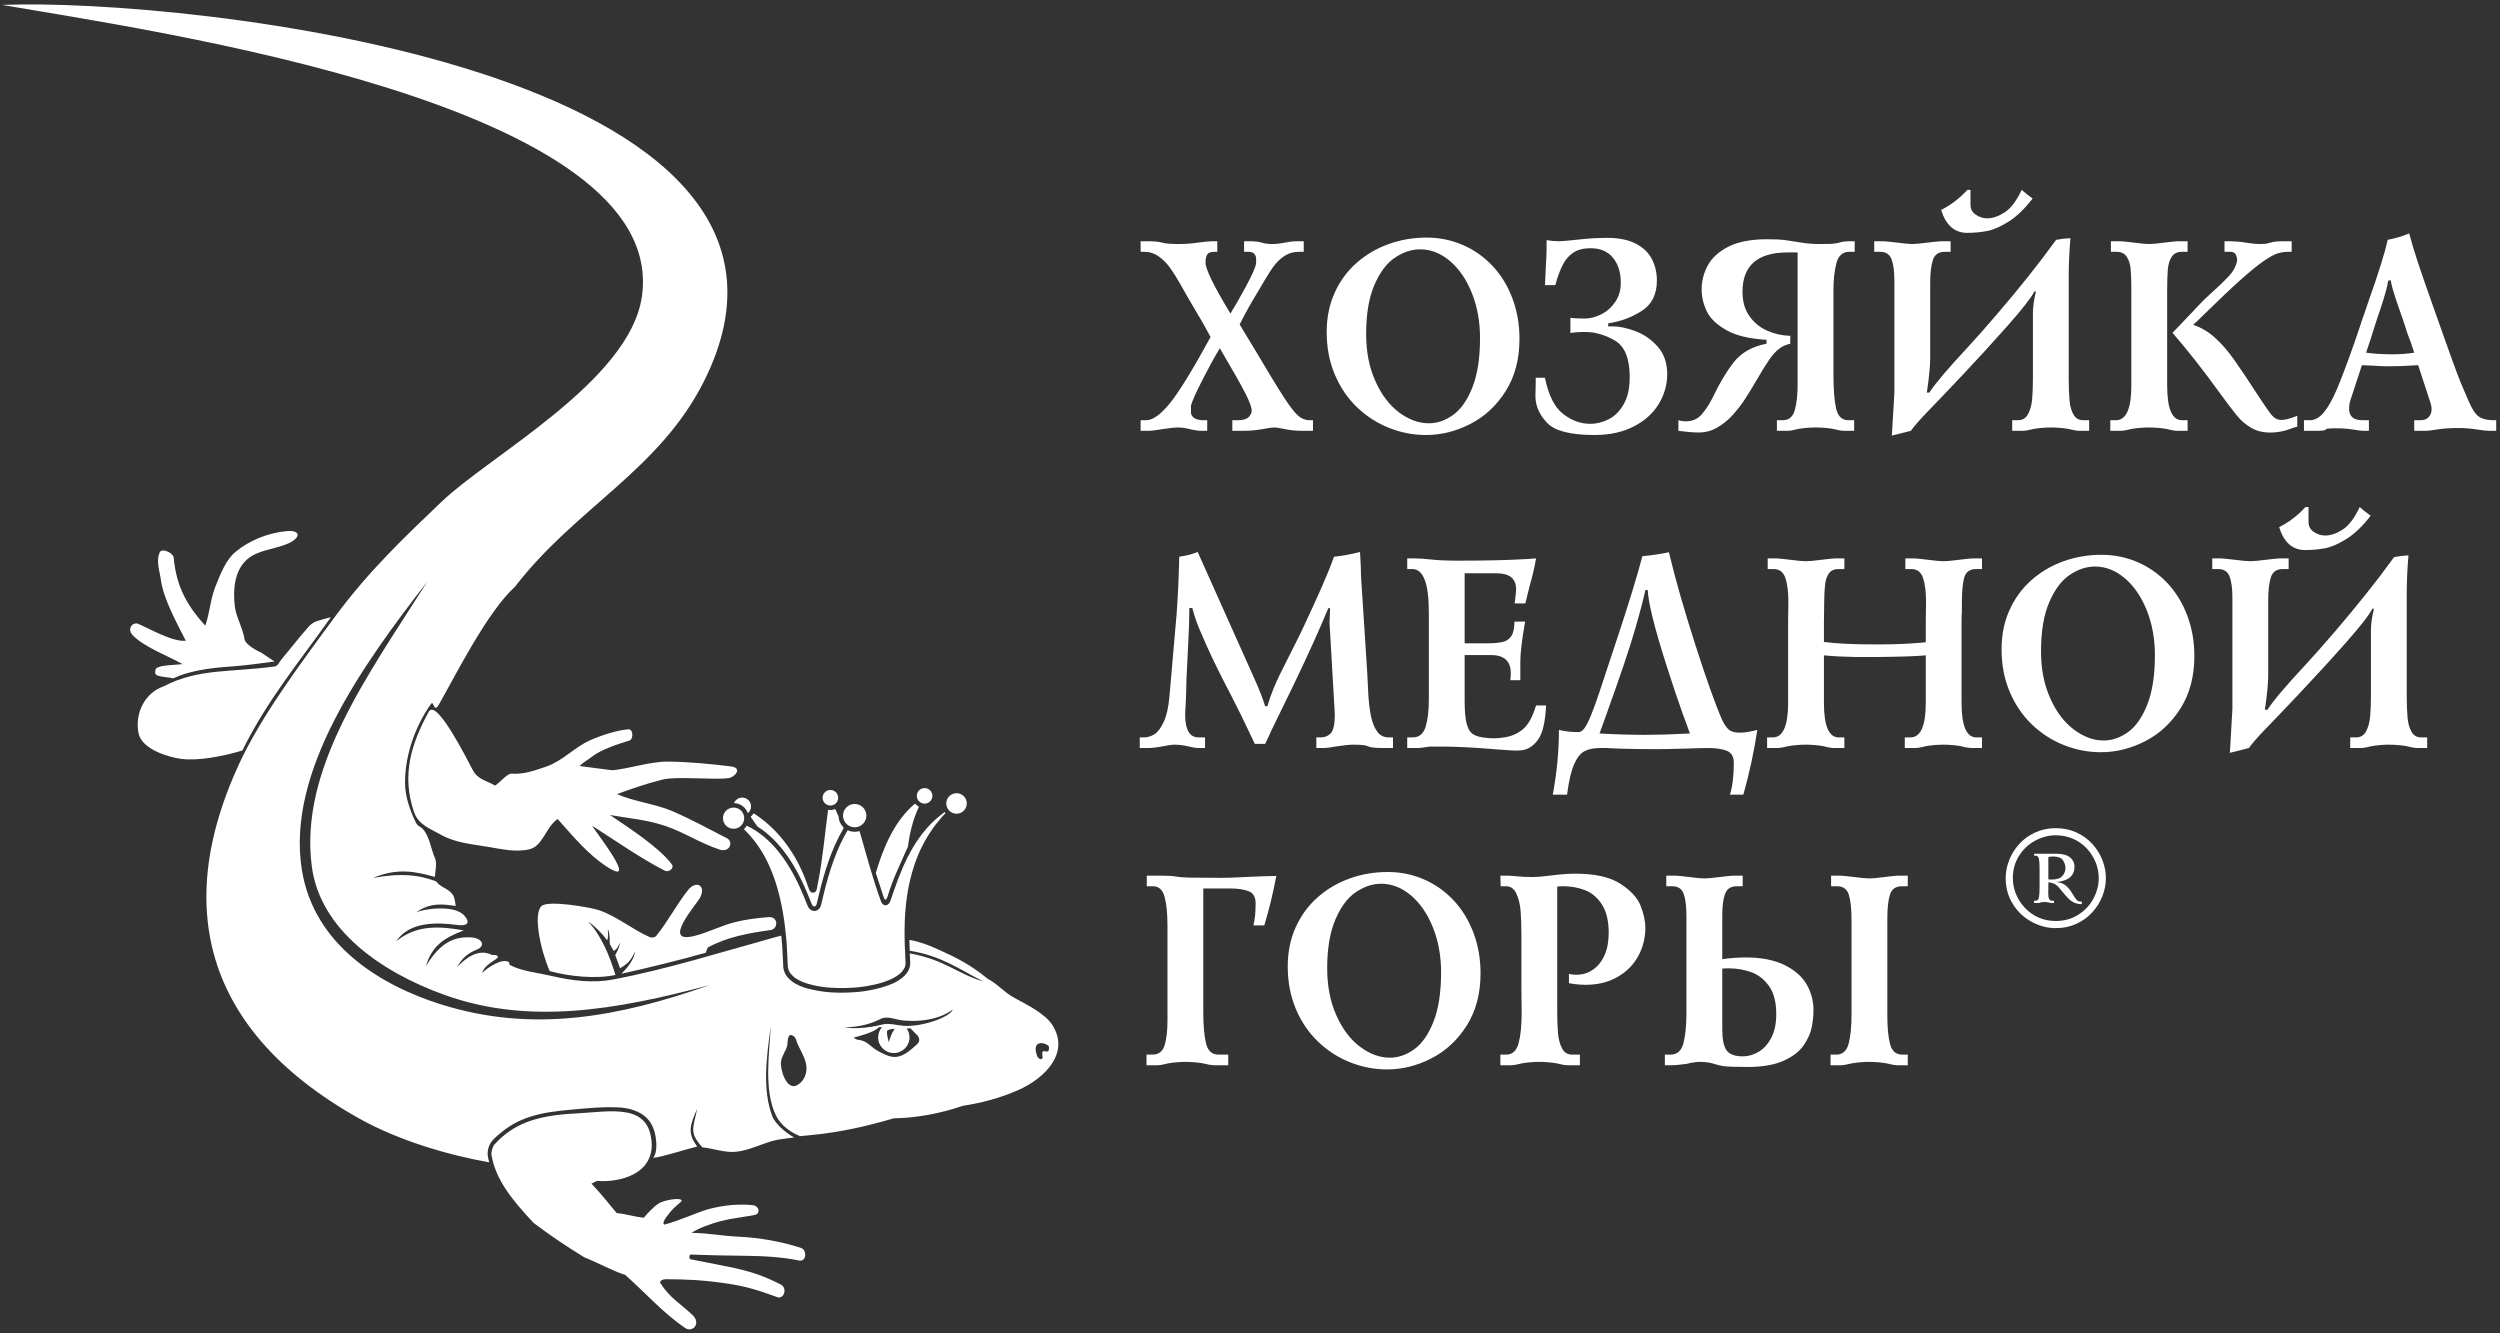 <svg width="105" height="56" viewBox="0 0 105 56" fill="none" xmlns="http://www.w3.org/2000/svg">
<rect x="0" y="0" width="105" height="56" fill="#333333" stroke="none"/>
<path fill-rule="evenodd" clip-rule="evenodd" d="M23.175 40.992C24.013 41.188 24.903 41.301 25.749 41.139C28.07 40.697 30.329 39.977 32.607 39.35C32.676 39.331 32.745 39.312 32.815 39.297C32.827 39.432 32.841 39.566 32.85 39.701C32.865 39.934 32.877 40.167 32.889 40.4C32.897 40.563 32.886 40.689 32.953 40.842C33.01 40.972 33.106 41.091 33.216 41.181C33.413 41.343 33.681 41.461 33.927 41.52C34.226 41.593 34.53 41.653 34.836 41.675C35.2 41.703 35.568 41.696 35.932 41.67C36.412 41.636 36.909 41.53 37.361 41.364C37.599 41.277 37.832 41.145 38.009 40.962C38.148 40.818 38.239 40.625 38.229 40.423L38.21 40.042C39.673 40.306 40.224 40.904 41.307 41.227C40.249 40.685 39.526 40.141 38.209 39.931C38.204 39.779 38.199 39.628 38.194 39.475C38.598 39.541 38.993 39.691 39.368 39.86C40.154 40.212 40.762 40.515 41.489 41.115C41.876 41.303 42.17 41.678 42.594 41.904C43.2 42.228 43.904 42.591 44.197 43.047C44.945 44.212 43.901 45.281 42.769 45.782C41.995 46.123 41.214 46.327 40.446 46.442C39.466 46.776 38.496 46.951 37.534 46.97C36.389 47.307 35.254 47.561 34.117 47.667C33.945 47.683 33.773 47.7 33.602 47.719C33.176 47.545 32.797 47.254 32.601 46.871C32.058 45.811 32.325 44.153 32.368 43.123C32.197 44.386 32.008 45.764 32.44 46.889C32.567 47.219 33.056 47.62 33.356 47.771C33.228 47.792 32.741 47.85 32.614 47.878C32.032 48.006 31.491 48.322 30.897 48.375C30.43 48.417 29.966 48.235 29.499 48.189C28.937 47.554 29.111 47.415 29.283 46.562C28.967 47.293 28.864 47.585 29.284 48.154C28.832 48.259 27.813 48.599 27.432 48.628C27.606 48.432 27.576 47.977 27.536 47.744C27.483 47.432 27.368 47.142 27.127 46.921C26.847 46.664 26.422 46.54 26.053 46.516C25.388 46.472 24.63 46.546 23.969 46.608C23.349 46.666 22.786 46.727 22.193 46.928C21.764 47.073 21.409 47.272 21.06 47.557C20.846 47.732 20.6 47.919 20.52 48.193C20.444 48.455 20.495 48.599 20.545 48.818C18.837 48.515 16.759 47.913 15.083 46.975C11.674 45.068 9.56 42.636 8.895 39.724C8.692 38.833 8.624 37.897 8.696 36.917C8.807 35.404 9.253 33.788 10.048 32.073C10.954 30.117 12.555 27.951 14.089 25.875C15.51 23.953 17.026 22.526 18.552 21.067C20.576 19.132 26.428 16.008 26.956 12.478C28.172 4.353 6.278 1.28 0.084 0.206C7.725 -0.101 36.118 2.868 29.582 15.983C27.702 19.755 24.205 21.301 21.63 24.642C20.454 25.706 19.102 28.424 18.434 29.589C18.209 29.982 18.224 29.397 18.104 29.563C17.41 30.525 16.962 31.862 17.017 33.033C17.035 33.416 17.183 33.985 17.476 34.563C17.558 34.724 17.657 34.698 17.774 34.835C18.049 35.153 18.102 35.675 18.275 36.057C18.359 36.242 18.28 36.608 18.264 36.83C17.459 36.608 16.713 36.435 15.665 36.873C16.855 36.661 17.557 36.735 18.319 37.017L18.324 37.026C18.49 37.264 18.865 37.331 19.024 37.588C19.102 37.713 19.112 37.89 19.143 38.049C18.65 37.986 18.084 37.877 17.467 38.328C17.729 38.181 19.074 37.975 19.498 38.451C19.796 38.785 19.58 38.897 19.237 38.852C18.367 38.737 17.2 38.688 16.637 39.54C17.511 38.811 18.504 38.91 19.478 39.075C18.618 39.411 18.151 39.724 17.885 40.578C18.432 39.699 18.955 39.316 19.807 39.372C20.226 39.399 20.438 39.718 20.014 39.889C19.617 40.05 19.403 40.256 19.19 40.626C19.522 40.269 20.087 39.822 20.628 40.095C20.692 40.127 20.775 40.094 20.841 40.12C21.153 40.243 20.375 40.4 20.249 40.87C20.484 40.62 21.112 40.224 21.374 40.412C21.407 40.436 21.375 40.509 21.411 40.528C21.893 40.788 22.585 40.855 23.175 40.992ZM10.976 27.413C10.634 27.264 10.301 27.016 10.276 26.868C10.188 26.34 9.913 25.919 9.86 25.456C9.785 24.787 9.833 23.984 10.37 23.502C10.813 23.105 11.506 23.073 12.057 22.846C12.65 22.6 12.651 22.247 12.028 22.308C11.263 22.383 10.485 22.689 9.892 23.177C9.48 23.517 9.257 24.123 9.055 24.617C8.833 25.158 8.818 25.727 8.621 26.278C7.903 25.486 7.411 24.695 7.295 23.425C7.276 23.218 6.801 23.005 6.712 23.194C6.541 23.557 6.709 23.989 6.763 24.387C6.867 25.146 7.423 26.164 7.804 26.913C7.238 26.964 6.295 26.412 5.801 26.2C5.59 26.11 5.304 26.405 5.582 26.688C6.078 27.194 7.124 27.578 7.669 27.894C7.159 27.945 6.539 27.936 6.527 28.147C6.523 28.219 6.479 28.32 6.619 28.372C6.799 28.439 7.182 28.452 7.267 28.494C7.74 28.287 7.816 28.281 8.317 28.162C8.835 28.057 9.28 28.024 9.806 27.985C10.355 27.944 10.985 27.855 11.53 27.783L10.976 27.413ZM10.178 31.522C9.371 31.763 8.331 31.968 7.605 31.872C7.109 31.806 5.95 31.483 5.817 30.788C5.662 29.98 6.056 29.11 6.88 28.823C8.327 28.068 9.707 28.241 11.531 27.993C11.679 27.973 11.742 27.782 11.839 27.67C12.221 27.224 12.573 26.752 12.967 26.318C13.049 26.228 13.149 26.151 13.261 26.104C13.335 26.073 13.782 25.946 13.896 25.926C12.497 27.898 11.251 29.369 10.178 31.522ZM23.088 40.786C22.708 39.925 22.379 38.398 22.742 38.057C23.026 37.789 24.848 38.119 25.161 38.228C25.916 38.492 26.548 39.028 27.277 39.355C27.365 39.395 27.5 39.38 27.561 39.306C28.055 38.703 28.411 37.997 28.894 37.386C29.239 36.95 29.671 37.195 29.405 37.696C29.238 38.01 27.768 39.65 29.147 39.314C29.729 39.172 30.268 38.882 30.849 38.735C31.317 38.617 31.801 38.556 32.282 38.52C32.71 38.488 32.695 39.038 32.334 39.067C31.439 39.19 30.533 39.355 29.731 39.793C29.712 39.803 29.653 40.004 29.64 40.016C28.568 40.317 27.196 40.659 26.109 40.894C26.056 40.905 26.585 40.51 26.678 39.952C26.494 40.339 26.393 40.454 26.044 40.667C25.977 40.49 25.906 40.288 25.839 40.11C25.933 39.95 26.005 39.787 26.048 39.584C25.956 39.727 25.938 39.867 25.769 39.938C25.727 39.826 25.624 39.719 25.607 39.598C25.609 39.408 25.608 39.2 25.53 39.019C25.536 39.166 25.558 39.376 25.499 39.492C25.301 39.219 25.002 38.909 24.694 38.697C25.26 39.291 25.617 40.179 25.847 40.95C25.018 41.123 23.923 41.014 23.088 40.786ZM17.945 24.431C15.206 27.957 12.021 32.411 12.677 36.525C13.178 39.671 15.948 41.374 18.528 42.186C22.359 43.391 25.971 42.725 29.809 41.372C25.855 42.429 22.194 43.059 18.651 41.779C15.974 40.812 13.449 39.031 13.098 36.404C12.551 32.3 15.451 28.369 17.945 24.431ZM44.026 44.144C43.979 44.206 43.844 44.109 43.795 44.169C43.73 44.248 43.84 44.412 43.758 44.473C43.694 44.52 43.579 44.422 43.555 44.346C43.506 44.195 43.451 43.982 43.563 43.869C43.666 43.764 43.876 43.819 44.002 43.894C44.074 43.937 44.077 44.077 44.026 44.144ZM31.495 35.088L31.5 35.093L31.505 35.099L31.518 35.114L31.52 35.116L31.524 35.121L31.529 35.127L31.534 35.133C31.588 35.194 31.641 35.257 31.691 35.322C31.795 35.458 31.892 35.599 31.983 35.744C32.068 35.882 32.146 36.025 32.218 36.171C32.276 36.288 32.329 36.408 32.379 36.529L32.38 36.532L32.382 36.536L32.414 36.614C32.466 36.742 32.514 36.873 32.558 37.005C32.584 37.081 32.607 37.159 32.63 37.236L32.631 37.242C32.827 37.897 32.953 38.625 33.021 39.41L33.022 39.417L33.022 39.424L33.023 39.431L33.024 39.442L33.024 39.445L33.025 39.452L33.032 39.531C33.035 39.58 33.039 39.63 33.042 39.679L33.042 39.682L33.043 39.689L33.043 39.696L33.044 39.71L33.044 39.718C33.051 39.817 33.057 39.917 33.061 40.018L33.062 40.022L33.062 40.027L33.064 40.069L33.084 40.527L33.084 40.532L33.085 40.536L33.087 40.582L33.087 40.585C33.095 40.69 33.13 40.785 33.191 40.872C33.256 40.946 33.324 41.021 33.404 41.078C33.501 41.146 33.609 41.199 33.719 41.244C33.843 41.295 33.973 41.332 34.104 41.365C34.235 41.399 34.369 41.423 34.503 41.443C34.632 41.462 34.762 41.475 34.892 41.483C35.064 41.493 35.237 41.498 35.41 41.498C35.557 41.497 35.705 41.491 35.853 41.481C35.987 41.472 36.121 41.458 36.254 41.439C36.389 41.42 36.523 41.395 36.656 41.367C36.765 41.345 36.873 41.32 36.98 41.289C37.083 41.259 37.183 41.222 37.283 41.184C37.357 41.156 37.431 41.126 37.5 41.089C37.574 41.051 37.646 41.008 37.713 40.959C37.767 40.921 37.819 40.879 37.864 40.83C37.909 40.781 37.947 40.725 37.98 40.667C37.984 40.66 37.988 40.652 37.992 40.644C37.997 40.63 38.003 40.616 38.008 40.602L38.011 40.592L38.012 40.59C38.028 40.537 38.036 40.481 38.033 40.423L38.032 40.405C38.031 40.39 38.03 40.376 38.029 40.361L38.024 40.228L38.024 40.225L38.024 40.221L38.024 40.218L38.024 40.216L38.008 39.859L38.007 39.846L38.007 39.838L38.006 39.83C38.003 39.763 38 39.696 37.998 39.628C37.994 39.508 37.992 39.388 37.992 39.268V39.261L37.991 39.254V39.247V39.24V39.233L37.991 39.225L37.991 39.218V39.211L37.992 39.104L37.992 39.096V39.088L37.992 39.08L37.992 39.072L37.992 39.064L37.992 39.056L37.992 39.054L37.992 39.048C37.993 38.92 37.995 38.791 38.001 38.663C38.009 38.472 38.022 38.281 38.04 38.09C38.053 37.941 38.074 37.792 38.095 37.645L38.096 37.64L38.1 37.614C38.121 37.471 38.143 37.328 38.173 37.186C38.193 37.089 38.216 36.993 38.24 36.897L38.242 36.889L38.242 36.888C38.266 36.792 38.291 36.697 38.319 36.603L38.319 36.601L38.322 36.593L38.322 36.59L38.323 36.587L38.324 36.585C38.349 36.5 38.375 36.415 38.403 36.332C38.451 36.192 38.502 36.052 38.558 35.915C38.613 35.782 38.675 35.652 38.739 35.524C38.796 35.41 38.857 35.299 38.922 35.19C38.959 35.128 38.998 35.067 39.037 35.007C39.068 34.959 39.1 34.911 39.132 34.864L39.138 34.856C39.193 34.775 39.248 34.694 39.308 34.618C39.395 34.507 39.486 34.399 39.578 34.292C39.618 34.247 39.662 34.205 39.704 34.161L39.706 34.16L39.706 34.159L39.707 34.158L39.711 34.155C39.697 34.14 39.684 34.124 39.673 34.108C38.533 34.938 37.99 36.122 37.549 37.396L37.392 37.848C37.316 38.067 37.087 38.089 37.004 37.863C36.642 36.873 36.388 35.896 36.1 34.904C36.047 34.921 35.99 34.931 35.931 34.934C35.814 34.94 35.702 34.916 35.603 34.868C35.148 35.623 34.828 36.573 34.581 37.608L34.487 38.001C34.409 38.325 34.046 38.352 33.92 38.044L33.749 37.625C33.175 36.216 32.396 35.167 31.361 34.679C31.329 34.734 31.29 34.783 31.244 34.826C31.291 34.87 31.337 34.914 31.38 34.961C31.419 35.003 31.457 35.045 31.495 35.088ZM31.525 34.305C31.622 34.439 31.718 34.574 31.81 34.711C32.816 35.345 33.479 36.462 33.924 37.554L34.095 37.973C34.151 38.112 34.269 38.103 34.303 37.957L34.397 37.565C34.617 36.645 34.927 35.628 35.432 34.787L35.407 34.726C35.297 34.612 35.227 34.46 35.219 34.291L35.218 34.284C35.173 34.181 35.127 34.08 35.08 33.979C35.025 34.002 34.965 34.017 34.903 34.02C34.861 34.022 34.82 34.019 34.78 34.011C34.641 35.031 34.561 36.026 34.361 37.047L34.301 37.357C34.268 37.525 34.051 37.547 33.987 37.372L33.877 37.066C33.366 35.648 32.513 34.703 31.652 34.16C31.618 34.215 31.575 34.264 31.525 34.305ZM38.136 35.552C38.202 35.005 38.339 34.427 38.596 33.883C38.533 33.85 38.477 33.805 38.433 33.75C37.59 34.454 37.111 35.551 36.783 36.666C36.885 36.983 36.998 37.308 37.097 37.631C37.154 37.816 37.214 37.869 37.291 37.611C37.508 36.884 37.847 36.219 38.136 35.552ZM30.788 33.919C31.034 33.906 31.244 34.095 31.256 34.341C31.268 34.587 31.079 34.796 30.833 34.808C30.587 34.821 30.377 34.631 30.365 34.386C30.353 34.14 30.542 33.931 30.788 33.919ZM35.873 33.768C36.143 33.754 36.374 33.962 36.387 34.232C36.401 34.502 36.193 34.732 35.922 34.746C35.651 34.76 35.421 34.551 35.407 34.281C35.394 34.011 35.602 33.781 35.873 33.768ZM40.153 33.315C40.391 33.303 40.593 33.486 40.605 33.723C40.617 33.961 40.434 34.163 40.196 34.175C39.958 34.187 39.756 34.004 39.744 33.767C39.732 33.529 39.915 33.327 40.153 33.315ZM38.817 33.1C38.997 33.091 39.151 33.229 39.16 33.41C39.169 33.59 39.03 33.743 38.85 33.752C38.669 33.761 38.516 33.622 38.507 33.442C38.498 33.262 38.636 33.109 38.817 33.1ZM31.154 33.499C31.359 33.489 31.534 33.646 31.544 33.851C31.55 33.972 31.497 34.083 31.41 34.155C31.325 33.911 31.096 33.737 30.828 33.73C30.881 33.601 31.005 33.507 31.154 33.499ZM34.86 33.179C35.041 33.17 35.194 33.309 35.203 33.489C35.213 33.669 35.074 33.823 34.893 33.832C34.713 33.841 34.559 33.702 34.55 33.522C34.541 33.342 34.68 33.188 34.86 33.179ZM35.487 43.141C35.844 43.147 36.431 43.082 36.976 42.8C37.277 42.644 37.604 42.832 37.941 42.861C39.325 42.98 39.969 42.434 40.019 42.401C39.879 42.745 38.682 43.132 37.981 43.087C37.678 43.067 37.324 42.95 37.032 43.036C36.513 43.168 35.827 43.232 35.487 43.141ZM37.579 43.208C37.443 43.398 37.4 43.544 37.331 43.777C37.279 43.55 37.232 43.44 37.264 43.279C37.357 43.231 37.465 43.213 37.579 43.208ZM38.508 43.465C38.436 43.4 38.304 43.249 38.235 43.187C38.184 43.193 38.132 43.198 38.08 43.196C38.154 43.303 38.198 43.432 38.198 43.572C38.198 43.934 37.903 44.228 37.54 44.228C37.177 44.228 36.882 43.934 36.882 43.572C36.882 43.406 36.944 43.255 37.044 43.14C36.995 43.144 36.953 43.138 36.903 43.147C36.745 43.361 35.967 43.545 35.849 43.581C35.873 43.601 35.986 43.668 36.025 43.671C36.473 43.71 36.537 43.99 36.979 44.198C37.199 44.301 37.459 44.462 37.785 44.36C38.081 44.268 38.315 44.041 38.532 43.843C38.666 43.72 38.602 43.549 38.508 43.465ZM33.497 43.845C33.451 43.743 33.442 43.611 33.356 43.539C33.044 43.281 33.095 43.813 33.059 43.932C32.994 44.152 32.844 44.345 32.804 44.57C32.749 44.882 33.023 45.817 33.472 45.581C33.612 45.507 33.733 45.378 33.796 45.232C34.021 44.714 33.703 44.302 33.497 43.845ZM25.899 50.949C26.36 50.997 26.582 51.095 27.043 51.144C27.187 50.953 27.492 50.659 27.636 50.562C27.86 50.414 28.4 50.324 28.564 50.372C28.768 50.433 28.46 50.538 28.177 50.874C27.919 51.179 27.797 51.382 27.901 51.434C28.53 51.271 29.303 50.914 29.691 50.803C30.441 50.587 31.127 50.568 31.604 50.616C31.892 50.645 31.933 50.943 31.744 51.012C31.549 51.084 30.941 51.12 30.242 51.294C29.944 51.367 29.298 51.593 29.048 51.78C29.889 51.798 30.232 51.903 31.031 51.941C31.9 51.983 32.862 52.151 33.646 52.415C33.898 52.5 33.881 53.01 33.554 52.941C32.863 52.795 32.049 52.747 31.162 52.741C30.302 52.735 29.748 52.717 29.01 52.691C28.941 52.689 28.932 52.875 28.999 52.888C29.694 53.03 29.746 53.031 30.608 53.206C31.468 53.38 32.069 53.576 32.796 53.952C33.08 54.098 32.931 54.581 32.645 54.479C31.818 54.183 31.349 54.023 30.439 53.894C29.477 53.758 28.843 53.733 27.972 53.726C27.848 53.725 27.679 53.797 27.738 53.893C28.12 54.507 28.596 54.761 29.122 55.266C29.435 55.616 29.075 55.98 28.773 55.774C27.834 55.131 27.1 54.291 26.264 53.55C25.657 53.346 25.125 53.04 24.538 52.806L24.537 52.805C23.805 52.359 23.099 51.88 22.418 51.368C21.411 50.299 20.819 49.503 20.644 48.517C20.617 48.392 20.702 48.137 20.758 48.079C21.533 47.225 22.467 46.851 24.155 46.767C25.649 46.694 27.351 46.273 27.374 48.131C27.325 49.505 25.67 49.66 25.082 49.596L24.842 49.711C25.316 50.228 25.45 50.401 25.899 50.949ZM19.859 32.347C20.066 32.738 20.408 32.773 20.793 32.994C21.034 32.842 21.296 32.479 21.497 32.494C21.994 32.53 22.449 32.367 22.953 32.193C23.628 31.96 24.104 31.405 24.754 31.106C25.201 30.901 25.904 30.668 26.394 30.631C26.6 30.615 26.614 31.05 26.426 31.107C25.968 31.246 25.235 31.482 24.863 31.781C24.698 31.914 24.486 32.017 24.345 32.174C24.805 32.233 25.265 32.292 25.725 32.352C26.425 32.282 27.319 31.985 28.029 31.988C28.912 31.993 29.91 32.09 30.699 32.19C31.209 32.254 30.854 32.643 30.613 32.678C29.982 32.771 28.411 32.59 27.814 32.744C27.056 32.94 26.442 33.157 25.916 33.353C26.595 33.657 27.526 33.765 28.209 34.056C29.045 34.414 29.719 34.791 30.529 35.205C30.821 35.354 30.648 35.821 30.229 35.684C29.419 35.42 28.714 34.945 27.927 34.684C27.138 34.421 26.437 34.376 25.617 34.23C26.378 34.746 27.666 35.57 28.214 36.297C28.341 36.466 28.085 36.652 27.918 36.567C26.916 36.055 25.829 35.294 24.873 34.683C24.888 34.773 26.924 37.333 25.493 36.404C24.673 35.872 24.064 35.112 23.422 34.401C22.941 34.705 22.804 35.527 22.252 35.665C21.675 35.81 21.057 35.659 20.47 35.563C19.805 35.455 19.097 35.39 18.512 35.055C18.044 34.786 17.573 34.649 17.382 34.085C16.869 32.567 17.256 31.252 18.019 29.873C18.356 29.383 19.582 31.824 19.859 32.347Z" fill="white"/>
<path fill-rule="evenodd" clip-rule="evenodd" d="M47.906 10.132H48.153C48.462 10.132 48.681 10.151 48.809 10.19C48.936 10.229 49.163 10.249 49.492 10.249C49.78 10.249 50.054 10.229 50.317 10.19C50.581 10.151 50.787 10.132 50.936 10.132H51.126V10.577H50.985C50.838 10.577 50.742 10.618 50.697 10.698C50.654 10.78 50.632 10.892 50.632 11.035C50.632 11.302 50.981 12.014 51.678 13.171C51.858 12.882 52.076 12.5 52.332 12.027C52.587 11.554 52.73 11.232 52.757 11.058V10.837C52.73 10.663 52.624 10.577 52.442 10.577H52.252V10.132H52.43C52.685 10.132 52.873 10.151 52.995 10.19C53.116 10.229 53.257 10.249 53.417 10.249C53.592 10.249 53.774 10.229 53.968 10.19C54.16 10.151 54.328 10.132 54.473 10.132H54.757V10.577H54.546C54.338 10.577 54.154 10.626 53.991 10.724C53.829 10.822 53.684 10.948 53.555 11.107C53.427 11.265 53.281 11.488 53.112 11.775C52.945 12.063 52.852 12.223 52.83 12.254C52.544 12.723 52.289 13.179 52.066 13.626C52.215 13.875 52.336 14.076 52.428 14.229C52.523 14.383 52.62 14.545 52.724 14.717C53.278 15.653 53.678 16.31 53.925 16.689C54.17 17.067 54.367 17.322 54.514 17.453C54.663 17.584 54.822 17.649 54.992 17.649H55.145V18.095H54.757C54.446 18.095 54.183 18.071 53.968 18.024C53.754 17.977 53.613 17.954 53.547 17.954C53.433 17.954 53.229 17.981 52.936 18.038C52.722 18.075 52.462 18.095 52.158 18.095H51.758V17.649H51.972C52.194 17.649 52.348 17.608 52.438 17.524C52.526 17.44 52.571 17.344 52.571 17.24C52.571 17.109 52.481 16.865 52.299 16.507C52.117 16.15 51.761 15.522 51.232 14.625C50.979 15.049 50.744 15.479 50.525 15.913C50.217 16.509 50.049 16.889 50.021 17.051V17.358C50.064 17.551 50.24 17.649 50.548 17.649H50.703V18.095H50.397C50.35 18.095 50.229 18.075 50.033 18.038C49.819 17.981 49.635 17.954 49.481 17.954C49.332 17.954 49.116 17.977 48.832 18.022C48.564 18.071 48.35 18.095 48.188 18.095H47.906V17.649H48.141C48.413 17.649 48.738 17.42 49.116 16.961C49.496 16.503 50.072 15.569 50.844 14.156C50.644 13.773 50.34 13.245 49.937 12.573C49.792 12.317 49.653 12.072 49.52 11.84C49.386 11.607 49.253 11.4 49.12 11.218C48.985 11.037 48.83 10.884 48.654 10.761C48.476 10.638 48.286 10.577 48.08 10.577H47.906V10.132ZM55.721 13.943C55.721 13.337 55.833 12.79 56.056 12.297C56.277 11.806 56.585 11.386 56.976 11.042C57.368 10.696 57.817 10.432 58.322 10.251C58.827 10.069 59.36 9.979 59.916 9.979C60.451 9.979 60.957 10.081 61.432 10.286C61.908 10.491 62.324 10.784 62.68 11.162C63.037 11.541 63.317 11.992 63.517 12.52C63.718 13.05 63.818 13.62 63.818 14.234C63.818 15.081 63.626 15.81 63.242 16.421C62.857 17.033 62.363 17.494 61.756 17.805C61.151 18.116 60.53 18.27 59.893 18.27C59.36 18.27 58.843 18.171 58.346 17.973C57.846 17.776 57.398 17.488 57 17.109C56.602 16.73 56.291 16.271 56.062 15.731C55.834 15.192 55.721 14.596 55.721 13.943V13.943ZM57.378 14.025C57.378 14.77 57.505 15.428 57.762 15.999C58.017 16.57 58.347 17.01 58.755 17.317C59.163 17.623 59.581 17.778 60.013 17.778C60.367 17.778 60.71 17.659 61.037 17.422C61.366 17.184 61.634 16.795 61.846 16.257C62.056 15.718 62.161 15.034 62.161 14.201C62.161 13.509 62.048 12.878 61.818 12.307C61.589 11.736 61.282 11.289 60.896 10.962C60.51 10.636 60.093 10.472 59.648 10.472C59.286 10.472 58.933 10.589 58.587 10.822C58.24 11.054 57.952 11.437 57.723 11.973C57.493 12.506 57.378 13.193 57.378 14.025V14.025ZM64.5 15.866H64.888C65.037 16.601 65.291 17.108 65.65 17.385C66.01 17.663 66.39 17.801 66.793 17.801C67.058 17.801 67.318 17.735 67.573 17.604C67.828 17.473 68.037 17.26 68.202 16.965C68.367 16.672 68.448 16.298 68.448 15.843C68.448 15.059 68.241 14.547 67.828 14.304C67.414 14.064 66.999 13.943 66.58 13.943C66.323 13.943 66.116 13.959 65.957 13.988V13.345C66.079 13.368 66.278 13.38 66.556 13.38C66.784 13.38 67.013 13.321 67.25 13.202C67.487 13.085 67.683 12.911 67.839 12.682C67.994 12.455 68.073 12.188 68.073 11.879C68.073 11.443 67.963 11.091 67.742 10.823C67.522 10.557 67.209 10.425 66.803 10.425C66.516 10.425 66.278 10.483 66.092 10.602C65.906 10.72 65.755 10.892 65.64 11.115C65.524 11.337 65.418 11.625 65.323 11.975H64.888C64.89 11.877 64.903 11.625 64.925 11.22C64.948 10.816 64.958 10.544 64.958 10.403V10.085C65.121 10.116 65.293 10.132 65.475 10.132C65.611 10.132 65.885 10.108 66.298 10.061C66.711 10.014 67.115 9.991 67.509 9.991C67.996 9.991 68.396 10.073 68.707 10.235C69.017 10.397 69.242 10.614 69.381 10.884C69.52 11.156 69.589 11.455 69.589 11.783C69.589 12.364 69.375 12.792 68.946 13.063C68.519 13.335 68.051 13.507 67.544 13.579V13.708H67.746C68.018 13.708 68.333 13.777 68.692 13.91C69.05 14.045 69.361 14.264 69.626 14.562C69.89 14.864 70.023 15.249 70.023 15.716C70.023 16.154 69.906 16.568 69.673 16.957C69.44 17.348 69.091 17.665 68.627 17.907C68.163 18.149 67.61 18.27 66.968 18.27C65.959 18.27 65.293 18.099 64.972 17.754C64.649 17.41 64.488 17.039 64.488 16.64C64.488 16.556 64.49 16.462 64.494 16.363C64.498 16.261 64.5 16.181 64.5 16.124V15.866ZM77.874 18.095H77.463C77.351 18.095 77.19 18.067 76.981 18.012C76.746 17.973 76.507 17.954 76.264 17.954C76.021 17.954 75.782 17.973 75.545 18.012C75.337 18.067 75.177 18.095 75.063 18.095H74.63V17.649H74.877C75.132 17.649 75.3 17.508 75.38 17.229C75.461 16.947 75.5 16.584 75.5 16.136V15.751V10.601H75.087C73.819 10.601 73.185 11.152 73.185 12.254C73.185 12.67 73.285 13.018 73.486 13.292C73.686 13.568 73.939 13.769 74.243 13.898C74.544 14.027 74.861 14.095 75.192 14.105V14.435C75.012 14.475 74.852 14.547 74.716 14.652C74.581 14.758 74.446 14.907 74.313 15.098C74.178 15.292 74.005 15.571 73.796 15.935C73.592 16.281 73.42 16.564 73.275 16.783C73.13 17.004 72.96 17.223 72.764 17.44C72.566 17.657 72.348 17.831 72.111 17.964C71.874 18.099 71.618 18.165 71.34 18.165C71.136 18.165 70.854 18.142 70.493 18.095V17.649C70.586 17.68 70.688 17.696 70.797 17.696C71.075 17.696 71.298 17.6 71.467 17.41C71.635 17.221 71.792 16.978 71.939 16.685C72.221 16.091 72.517 15.597 72.828 15.202C73.142 14.807 73.596 14.551 74.195 14.435V14.271C73.473 14.23 72.911 14.095 72.507 13.865C72.102 13.636 71.827 13.372 71.684 13.073C71.541 12.772 71.469 12.465 71.469 12.149C71.469 11.806 71.553 11.476 71.72 11.16C71.888 10.841 72.176 10.577 72.583 10.366C72.993 10.155 73.533 10.049 74.207 10.049C74.548 10.049 74.789 10.059 74.924 10.077C75.059 10.094 75.275 10.128 75.57 10.176C75.866 10.225 76.121 10.249 76.336 10.249C76.722 10.249 76.959 10.243 77.049 10.229C77.139 10.218 77.228 10.198 77.314 10.171C77.4 10.145 77.531 10.132 77.709 10.132H77.897V10.575H77.676C77.394 10.575 77.212 10.733 77.13 11.05C77.045 11.365 77.004 11.76 77.004 12.231V15.727C77.004 16.337 77.041 16.81 77.114 17.147C77.188 17.481 77.359 17.649 77.627 17.649H77.874V18.095ZM78.718 10.132H79.094C79.151 10.132 79.347 10.151 79.682 10.19C79.98 10.229 80.191 10.249 80.316 10.249C80.44 10.249 80.651 10.229 80.951 10.19C81.286 10.151 81.482 10.132 81.539 10.132H81.926V10.577H81.68C81.423 10.577 81.257 10.691 81.182 10.917C81.106 11.146 81.068 11.47 81.068 11.891V12.315V15.024C81.068 15.368 81.022 15.857 80.927 16.49H81.033C81.28 16.107 81.821 15.469 82.655 14.576C83.021 14.18 83.427 13.72 83.871 13.2C84.318 12.68 84.755 12.153 85.184 11.615C85.613 11.077 86.004 10.563 86.357 10.073C86.543 10.038 86.743 10.014 86.958 10.002C86.909 10.587 86.886 11.115 86.886 11.586V15.89C86.886 16.275 86.898 16.586 86.921 16.826C86.943 17.069 86.999 17.264 87.09 17.418C87.18 17.573 87.315 17.649 87.497 17.649H87.744V18.095H87.344C87.233 18.095 87.072 18.067 86.862 18.012C86.627 17.973 86.384 17.954 86.134 17.954C85.9 17.954 85.666 17.973 85.43 18.012C85.217 18.067 85.056 18.095 84.949 18.095H84.512V17.649H84.759C84.951 17.649 85.092 17.561 85.182 17.385C85.274 17.209 85.329 17.002 85.35 16.763C85.372 16.523 85.382 16.224 85.382 15.868V13.159C85.382 12.885 85.425 12.579 85.511 12.242H85.442C85.317 12.496 84.941 12.979 84.314 13.687C83.687 14.396 83.029 15.114 82.342 15.841C81.654 16.568 81.182 17.063 80.927 17.322C80.6 17.663 80.377 17.921 80.256 18.095L79.458 18.296C79.529 17.137 79.564 16.523 79.564 16.455V12.29V11.785C79.564 11.402 79.525 11.105 79.447 10.894C79.368 10.683 79.208 10.577 78.965 10.577H78.718V10.132ZM82.761 7.974V8.605C82.761 8.779 82.835 8.918 82.982 9.017C83.129 9.119 83.291 9.17 83.468 9.17C83.691 9.17 83.934 9.088 84.193 8.922C84.453 8.755 84.692 8.439 84.911 7.974C85.05 8.099 85.203 8.22 85.37 8.337C85.033 8.775 84.694 9.101 84.355 9.312C84.014 9.525 83.711 9.656 83.448 9.705C83.184 9.754 82.908 9.78 82.622 9.78C82.091 9.78 81.727 9.459 81.527 8.818C81.944 8.607 82.312 8.325 82.631 7.974H82.761ZM88.658 10.132H89.046C89.117 10.132 89.309 10.151 89.62 10.19C89.92 10.229 90.137 10.249 90.269 10.249C90.392 10.249 90.603 10.229 90.903 10.19C91.215 10.151 91.406 10.132 91.479 10.132H91.879V10.577H91.632C91.442 10.577 91.303 10.647 91.213 10.786C91.122 10.925 91.068 11.099 91.05 11.306C91.03 11.513 91.021 11.797 91.021 12.16V16.195C91.021 17.164 91.228 17.649 91.643 17.649H91.879V18.095H91.454C91.344 18.095 91.183 18.067 90.976 18.012C90.735 17.973 90.496 17.954 90.257 17.954C90.014 17.954 89.775 17.973 89.54 18.012C89.33 18.067 89.17 18.095 89.058 18.095H88.633V17.649H88.868C89.301 17.649 89.516 17.164 89.516 16.195V12.16C89.516 11.797 89.507 11.513 89.487 11.306C89.469 11.099 89.415 10.925 89.325 10.786C89.234 10.647 89.095 10.577 88.905 10.577H88.658V10.132ZM93.43 10.577V10.132H93.677C93.737 10.132 93.822 10.136 93.929 10.145C94.039 10.155 94.119 10.163 94.17 10.167C94.217 10.172 94.321 10.188 94.486 10.214C94.65 10.237 94.783 10.249 94.885 10.249C95.022 10.249 95.114 10.245 95.159 10.237C95.204 10.231 95.267 10.216 95.345 10.194C95.426 10.171 95.506 10.155 95.588 10.145C95.671 10.136 95.806 10.132 95.992 10.132H96.25V10.577H96.084C95.935 10.577 95.79 10.601 95.647 10.647C95.504 10.694 95.31 10.802 95.065 10.97C94.82 11.14 94.503 11.398 94.111 11.748C93.718 12.098 93.201 12.586 92.558 13.218C92.347 13.429 92.198 13.57 92.114 13.64C92.451 13.757 92.754 13.937 93.026 14.181C93.299 14.426 93.561 14.727 93.816 15.085C94.07 15.44 94.439 15.991 94.922 16.736C95.134 17.063 95.296 17.293 95.41 17.432C95.524 17.569 95.659 17.637 95.816 17.637C95.98 17.637 96.203 17.578 96.486 17.463V17.921C96.362 17.95 96.241 17.989 96.121 18.038C95.87 18.124 95.616 18.167 95.355 18.167C95.044 18.167 94.775 18.1 94.55 17.969C94.323 17.837 94.127 17.668 93.959 17.465C93.79 17.26 93.544 16.936 93.218 16.488C92.511 15.512 91.853 14.676 91.244 13.978C91.461 13.757 91.689 13.519 91.93 13.261C92.171 13.005 92.347 12.819 92.458 12.704C92.57 12.59 92.705 12.459 92.866 12.315C93.197 12.018 93.448 11.775 93.62 11.59C93.792 11.404 93.906 11.195 93.959 10.966C93.959 10.706 93.869 10.577 93.689 10.577H93.43ZM96.767 18.095V17.649H97.014C97.222 17.649 97.418 17.541 97.596 17.328C97.776 17.115 97.96 16.791 98.146 16.355C98.333 15.919 98.577 15.268 98.883 14.402C99.049 13.918 99.157 13.603 99.2 13.462C99.237 13.362 99.276 13.245 99.322 13.11C99.365 12.976 99.422 12.807 99.494 12.606C99.907 11.443 100.17 10.599 100.281 10.073C100.622 10.006 100.924 9.917 101.186 9.803C101.284 10.171 101.404 10.571 101.545 11.001C101.686 11.431 101.966 12.237 102.385 13.417C102.458 13.624 102.559 13.91 102.689 14.273C102.93 14.951 103.098 15.418 103.194 15.671C103.29 15.925 103.378 16.144 103.46 16.329C103.543 16.517 103.615 16.683 103.676 16.83C103.827 17.188 103.976 17.412 104.123 17.506C104.269 17.602 104.469 17.649 104.724 17.649H104.841V18.095H104.549C104.491 18.095 104.43 18.091 104.363 18.083C104.297 18.075 104.236 18.067 104.179 18.059C104.12 18.05 104.072 18.044 104.028 18.038C103.776 17.997 103.521 17.977 103.266 17.977C102.937 17.977 102.671 17.993 102.469 18.022C102.16 18.071 101.972 18.095 101.903 18.095H101.398V17.649H101.668C101.811 17.649 101.925 17.606 102.005 17.518C102.087 17.432 102.127 17.318 102.127 17.182C102.127 17.102 102.115 17.027 102.093 16.959L101.563 15.337C101.09 15.37 100.669 15.385 100.293 15.385C100.221 15.383 100.152 15.382 100.086 15.379C100.019 15.377 99.945 15.376 99.86 15.37C99.776 15.366 99.68 15.36 99.572 15.354C99.465 15.348 99.341 15.342 99.2 15.337L98.73 16.769C98.683 16.9 98.662 17.031 98.662 17.168C98.662 17.488 98.848 17.649 99.224 17.649H99.494V18.095H99.284C99.196 18.095 99.065 18.079 98.893 18.05C98.644 18.009 98.405 17.989 98.18 17.989C97.962 17.989 97.827 17.993 97.772 18.001C97.719 18.011 97.686 18.024 97.676 18.042C97.667 18.059 97.635 18.073 97.578 18.081C97.522 18.091 97.38 18.095 97.155 18.095H96.767ZM100.411 11.773L100.305 11.785C100.274 12.018 100.164 12.416 99.976 12.981C99.919 13.134 99.819 13.443 99.67 13.908C99.633 14.033 99.608 14.111 99.598 14.142C99.588 14.174 99.563 14.248 99.525 14.365C99.486 14.482 99.437 14.631 99.376 14.811C99.7 14.858 100.064 14.881 100.469 14.881C100.812 14.881 101.124 14.858 101.398 14.811C101.367 14.713 101.337 14.627 101.31 14.551C101.282 14.477 101.257 14.402 101.235 14.33C101.157 14.146 101.079 13.919 101 13.652C100.922 13.415 100.801 13.063 100.636 12.594C100.513 12.229 100.438 11.955 100.411 11.773V11.773ZM47.87 31.417V30.972H48.049C48.194 30.972 48.339 30.929 48.482 30.841C48.625 30.753 48.758 30.579 48.877 30.319C48.999 30.059 49.079 29.697 49.118 29.236L49.412 25.856C49.467 25.17 49.506 24.345 49.529 23.382C49.807 23.345 50.066 23.28 50.303 23.184L52.691 28.518C52.899 28.984 53.047 29.363 53.136 29.66H53.229C53.3 29.418 53.382 29.183 53.476 28.951C53.57 28.718 53.67 28.497 53.774 28.288C53.878 28.077 54.033 27.77 54.236 27.367C54.442 26.963 54.603 26.636 54.722 26.386C55.402 24.944 55.837 23.941 56.026 23.382C56.354 23.35 56.718 23.286 57.12 23.184C57.125 23.262 57.133 23.372 57.139 23.513C57.145 23.654 57.151 23.761 57.155 23.841C57.155 24.052 57.163 24.255 57.178 24.451C57.188 24.619 57.196 24.744 57.202 24.826C57.21 24.91 57.217 25.032 57.227 25.19L57.425 28.274C57.439 28.561 57.453 28.863 57.47 29.175C57.488 29.486 57.523 29.777 57.574 30.047C57.625 30.315 57.711 30.538 57.833 30.712C57.952 30.886 58.118 30.972 58.332 30.972H58.506V31.417H58.13C57.772 31.417 57.55 31.394 57.462 31.347C57.374 31.3 57.17 31.276 56.851 31.276C56.694 31.276 56.459 31.3 56.144 31.345C55.901 31.394 55.713 31.417 55.58 31.417H55.286V30.972H55.451C55.641 30.972 55.789 30.911 55.899 30.788C56.007 30.667 56.062 30.407 56.062 30.01C56.062 29.988 56.06 29.951 56.056 29.898C56.052 29.844 56.05 29.805 56.05 29.777L55.84 26.151L55.864 25.542H55.792C55.739 25.655 55.645 25.874 55.511 26.198C55.11 27.127 54.593 28.239 53.958 29.531C53.821 29.811 53.721 30.014 53.662 30.137C53.602 30.262 53.508 30.453 53.382 30.714C53.296 30.909 53.214 31.087 53.136 31.243H52.703C52.618 31.075 52.532 30.895 52.444 30.702C52.305 30.393 52.058 29.893 51.704 29.201C51.271 28.374 50.934 27.692 50.693 27.152C50.45 26.613 50.293 26.233 50.219 26.011C50.145 25.79 50.099 25.634 50.08 25.542L49.951 25.53V25.727C49.951 26.054 49.931 26.564 49.894 27.254C49.864 27.809 49.845 28.215 49.833 28.474C49.829 28.597 49.825 28.782 49.819 29.031C49.814 29.279 49.806 29.465 49.798 29.588C49.784 29.76 49.776 29.901 49.776 30.01C49.776 30.651 49.964 30.972 50.34 30.972H50.611V31.417H50.34C50.236 31.417 50.088 31.394 49.894 31.345C49.704 31.3 49.516 31.276 49.328 31.276C49.22 31.276 49.056 31.3 48.834 31.345C48.58 31.394 48.376 31.417 48.223 31.417H47.87ZM59.104 23.454H59.468C59.631 23.454 59.85 23.47 60.126 23.501C60.4 23.532 60.771 23.548 61.233 23.548C62.369 23.548 63.27 23.528 63.936 23.489C64.024 23.485 64.089 23.481 64.126 23.48C64.165 23.476 64.294 23.468 64.514 23.454C64.449 23.835 64.361 24.211 64.253 24.58C64.224 24.697 64.191 24.832 64.151 24.987C64.114 25.141 64.085 25.26 64.065 25.342H63.618C63.658 25.016 63.677 24.82 63.677 24.756C63.677 24.302 63.403 24.078 62.855 24.078H61.515V27.019H62.455C62.737 27.019 62.956 27 63.115 26.963C63.274 26.924 63.395 26.84 63.479 26.71C63.564 26.579 63.607 26.378 63.607 26.107H64.055C63.92 26.873 63.854 27.428 63.854 27.77V28.569H63.431C63.446 28.497 63.454 28.399 63.454 28.274C63.454 27.766 63.176 27.512 62.62 27.512H61.515V29.431C61.515 29.852 61.542 30.166 61.595 30.377C61.648 30.587 61.728 30.733 61.834 30.813C61.942 30.893 62.089 30.946 62.279 30.972C62.445 30.997 62.596 31.009 62.725 31.009C62.868 31.009 63.017 30.997 63.172 30.972C63.476 30.929 63.738 30.815 63.963 30.628C64.187 30.442 64.371 30.108 64.514 29.629H64.935C64.905 30.276 64.805 30.733 64.639 31.001C64.472 31.269 64.257 31.435 63.995 31.499C63.924 31.515 63.818 31.523 63.677 31.523C63.568 31.523 63.411 31.515 63.207 31.499C63.08 31.49 62.956 31.48 62.841 31.472C62.724 31.464 62.483 31.447 62.114 31.417C61.903 31.404 61.724 31.394 61.582 31.386C61.437 31.378 61.295 31.372 61.153 31.368C61.012 31.364 60.867 31.36 60.718 31.357H60.046C60.009 31.36 59.946 31.37 59.856 31.384C59.766 31.4 59.701 31.407 59.66 31.411C59.619 31.415 59.578 31.417 59.54 31.417H59.104V30.972H59.327C59.605 30.972 59.787 30.821 59.877 30.522C59.966 30.223 60.011 29.844 60.011 29.386V25.698C60.011 24.5 59.779 23.9 59.317 23.9H59.104V23.454ZM65.816 33.376H65.217C65.389 32.453 65.475 31.546 65.475 30.655C65.722 30.718 65.996 30.749 66.298 30.749C66.384 30.749 66.468 30.692 66.551 30.581C66.633 30.467 66.729 30.278 66.835 30.01C66.943 29.744 67.052 29.441 67.164 29.105C67.275 28.771 67.532 27.997 67.932 26.783C68.413 25.332 68.762 24.191 68.98 23.36C69.334 23.329 69.706 23.274 70.094 23.196C70.366 24.332 70.739 25.634 71.21 27.099C71.681 28.565 72.053 29.609 72.327 30.231C72.417 30.422 72.511 30.559 72.609 30.645C72.709 30.729 72.866 30.772 73.079 30.772C73.269 30.772 73.512 30.733 73.808 30.655C73.671 31.564 73.475 32.471 73.22 33.376H72.658C72.766 33.028 72.82 32.582 72.82 32.039C72.82 31.777 72.721 31.609 72.523 31.532C72.323 31.456 72.066 31.417 71.751 31.417C71.563 31.417 71.236 31.425 70.77 31.441C70.302 31.456 69.914 31.464 69.6 31.464C68.699 31.464 67.992 31.448 67.475 31.417C67.442 31.417 67.397 31.417 67.338 31.417C67.277 31.417 67.232 31.417 67.203 31.417C66.933 31.417 66.713 31.462 66.545 31.552C66.374 31.642 66.23 31.828 66.108 32.109C65.987 32.391 65.889 32.813 65.816 33.376V33.376ZM69.203 24.779H69.107C69.032 25.133 68.888 25.688 68.668 26.445C68.451 27.201 68.065 28.35 67.509 29.893C67.45 30.057 67.403 30.188 67.369 30.283C67.334 30.377 67.272 30.553 67.18 30.807C67.873 30.845 68.515 30.864 69.107 30.864C69.589 30.864 70.21 30.845 70.975 30.807C70.932 30.682 70.901 30.594 70.881 30.542C70.862 30.489 70.831 30.405 70.789 30.289C70.746 30.174 70.707 30.069 70.672 29.973C70.474 29.424 70.243 28.732 69.977 27.899C69.493 26.38 69.234 25.342 69.203 24.779V24.779ZM74.243 23.454H74.63C74.699 23.454 74.891 23.474 75.206 23.513C75.508 23.552 75.723 23.571 75.853 23.571C75.98 23.571 76.192 23.552 76.487 23.513C76.803 23.474 76.995 23.454 77.063 23.454H77.463V23.9H77.216C77.038 23.9 76.906 23.958 76.82 24.074C76.734 24.189 76.679 24.34 76.656 24.523C76.634 24.709 76.621 24.948 76.617 25.237C76.617 25.354 76.615 25.512 76.611 25.712C76.607 25.913 76.605 26.052 76.605 26.13V26.963C77.136 27.031 77.868 27.066 78.802 27.066C79.627 27.066 80.32 27.035 80.883 26.974V26.107C80.883 26.026 80.885 25.893 80.888 25.706C80.892 25.52 80.894 25.375 80.894 25.274C80.894 24.852 80.851 24.517 80.767 24.271C80.683 24.023 80.518 23.9 80.272 23.9H80.025V23.454H80.412C80.481 23.454 80.673 23.474 80.988 23.513C81.288 23.552 81.504 23.571 81.633 23.571C81.76 23.571 81.972 23.552 82.267 23.513C82.583 23.474 82.775 23.454 82.843 23.454H83.243V23.9H82.996C82.738 23.9 82.573 24.015 82.502 24.244C82.434 24.472 82.399 24.824 82.399 25.297V25.694C82.389 25.804 82.385 25.948 82.385 26.13V29.517C82.385 30.487 82.593 30.972 83.01 30.972H83.243V31.417H82.82C82.708 31.417 82.547 31.39 82.338 31.335C82.103 31.296 81.864 31.276 81.623 31.276C81.384 31.276 81.145 31.296 80.906 31.335C80.697 31.39 80.536 31.417 80.424 31.417H80.001V30.972H80.236C80.667 30.972 80.883 30.487 80.883 29.517V27.524C80.51 27.561 79.837 27.584 78.863 27.594H77.921C77.396 27.584 76.957 27.561 76.605 27.524V29.517C76.605 30.487 76.812 30.972 77.228 30.972H77.463V31.417H77.042C76.928 31.417 76.767 31.39 76.56 31.335C76.323 31.296 76.084 31.276 75.841 31.276C75.598 31.276 75.359 31.296 75.124 31.335C74.914 31.39 74.754 31.417 74.642 31.417H74.219V30.972H74.454C74.885 30.972 75.101 30.487 75.101 29.517V26.107C75.101 26.026 75.103 25.893 75.106 25.706C75.11 25.52 75.112 25.375 75.112 25.274C75.112 24.852 75.069 24.517 74.985 24.271C74.899 24.023 74.734 23.9 74.489 23.9H74.243V23.454ZM84.066 27.266C84.066 26.66 84.177 26.112 84.401 25.62C84.622 25.129 84.93 24.709 85.321 24.365C85.713 24.019 86.161 23.755 86.667 23.573C87.172 23.392 87.705 23.302 88.261 23.302C88.796 23.302 89.301 23.403 89.777 23.608C90.253 23.814 90.668 24.107 91.025 24.484C91.381 24.863 91.662 25.315 91.861 25.843C92.063 26.372 92.163 26.943 92.163 27.557C92.163 28.403 91.971 29.132 91.587 29.744C91.201 30.356 90.708 30.817 90.1 31.128C89.495 31.439 88.874 31.593 88.238 31.593C87.705 31.593 87.188 31.493 86.69 31.296C86.191 31.099 85.742 30.811 85.345 30.432C84.947 30.053 84.636 29.593 84.406 29.054C84.179 28.515 84.066 27.919 84.066 27.266V27.266ZM85.723 27.348C85.723 28.093 85.85 28.751 86.107 29.322C86.361 29.893 86.692 30.332 87.1 30.639C87.507 30.946 87.926 31.101 88.357 31.101C88.712 31.101 89.054 30.981 89.382 30.745C89.711 30.506 89.979 30.117 90.191 29.58C90.4 29.041 90.506 28.356 90.506 27.524C90.506 26.832 90.392 26.201 90.163 25.63C89.934 25.059 89.626 24.611 89.241 24.285C88.855 23.958 88.437 23.794 87.993 23.794C87.63 23.794 87.278 23.912 86.931 24.144C86.585 24.377 86.297 24.76 86.067 25.295C85.838 25.829 85.723 26.515 85.723 27.348V27.348Z" fill="white"/>
<path fill-rule="evenodd" clip-rule="evenodd" d="M92.915 23.454H93.291C93.348 23.454 93.544 23.474 93.879 23.513C94.177 23.552 94.388 23.571 94.513 23.571C94.637 23.571 94.848 23.552 95.148 23.513C95.483 23.474 95.679 23.454 95.736 23.454H96.123V23.9H95.877C95.62 23.9 95.454 24.013 95.379 24.24C95.303 24.468 95.265 24.793 95.265 25.213V25.637V28.346C95.265 28.691 95.219 29.179 95.124 29.813H95.23C95.477 29.429 96.018 28.792 96.852 27.899C97.218 27.502 97.624 27.043 98.069 26.523C98.515 26.003 98.952 25.475 99.381 24.938C99.81 24.4 100.201 23.886 100.554 23.395C100.74 23.36 100.94 23.337 101.155 23.325C101.106 23.91 101.083 24.437 101.083 24.908V29.212C101.083 29.597 101.095 29.908 101.118 30.149C101.14 30.391 101.196 30.587 101.287 30.741C101.377 30.895 101.512 30.972 101.694 30.972H101.941V31.417H101.541C101.43 31.417 101.269 31.39 101.059 31.335C100.824 31.296 100.581 31.276 100.331 31.276C100.098 31.276 99.863 31.296 99.628 31.335C99.414 31.39 99.253 31.417 99.146 31.417H98.709V30.972H98.956C99.148 30.972 99.289 30.884 99.379 30.708C99.471 30.532 99.526 30.325 99.547 30.086C99.569 29.846 99.579 29.547 99.579 29.191V26.482C99.579 26.208 99.622 25.901 99.708 25.565H99.639C99.514 25.819 99.138 26.302 98.511 27.01C97.884 27.719 97.226 28.436 96.539 29.164C95.851 29.891 95.379 30.385 95.124 30.645C94.797 30.985 94.574 31.243 94.453 31.417L93.655 31.619C93.726 30.459 93.761 29.846 93.761 29.777V25.612V25.108C93.761 24.725 93.722 24.427 93.644 24.216C93.565 24.005 93.405 23.9 93.162 23.9H92.915V23.454ZM96.958 21.296V21.927C96.958 22.102 97.032 22.24 97.179 22.34C97.326 22.442 97.489 22.492 97.665 22.492C97.888 22.492 98.131 22.41 98.39 22.244C98.65 22.078 98.889 21.761 99.108 21.296C99.248 21.421 99.4 21.542 99.567 21.66C99.23 22.098 98.891 22.424 98.552 22.635C98.211 22.848 97.908 22.979 97.645 23.028C97.381 23.077 97.105 23.102 96.819 23.102C96.288 23.102 95.924 22.782 95.724 22.141C96.141 21.93 96.509 21.648 96.829 21.296H96.958ZM48.164 36.777H48.726C49.038 36.777 49.249 36.789 49.363 36.812C49.477 36.835 49.665 36.851 49.927 36.859C50.129 36.859 50.38 36.861 50.675 36.865C50.973 36.869 51.157 36.87 51.233 36.87C51.516 36.87 51.858 36.859 52.264 36.837C52.667 36.816 53.114 36.8 53.605 36.789C53.472 37.502 53.304 38.196 53.1 38.866H52.642C52.705 38.634 52.736 38.325 52.736 37.938C52.736 37.68 52.642 37.512 52.45 37.433C52.258 37.355 51.99 37.316 51.643 37.316H51.373H50.538V42.267V42.513C50.538 43.063 50.575 43.497 50.652 43.815C50.726 44.134 50.901 44.294 51.173 44.294H51.586V44.74H50.997C50.885 44.74 50.724 44.712 50.515 44.658C50.28 44.619 50.041 44.599 49.798 44.599C49.555 44.599 49.316 44.619 49.079 44.658C48.871 44.712 48.711 44.74 48.597 44.74H48.153V44.294H48.399C48.658 44.294 48.828 44.167 48.911 43.911C48.993 43.657 49.034 43.299 49.034 42.84V42.218V38.866C49.034 38.368 48.995 37.969 48.914 37.67C48.834 37.371 48.669 37.222 48.423 37.222H48.164V36.777ZM54.085 40.588C54.085 39.982 54.197 39.435 54.42 38.943C54.642 38.452 54.949 38.032 55.341 37.688C55.733 37.342 56.181 37.078 56.687 36.896C57.192 36.714 57.725 36.624 58.281 36.624C58.816 36.624 59.321 36.726 59.797 36.931C60.273 37.136 60.688 37.429 61.044 37.807C61.401 38.186 61.681 38.638 61.881 39.165C62.083 39.695 62.183 40.266 62.183 40.88C62.183 41.726 61.991 42.455 61.607 43.067C61.221 43.678 60.727 44.14 60.12 44.451C59.515 44.761 58.894 44.916 58.258 44.916C57.725 44.916 57.208 44.816 56.71 44.619C56.211 44.421 55.762 44.134 55.364 43.755C54.967 43.376 54.655 42.916 54.426 42.377C54.199 41.837 54.085 41.241 54.085 40.588ZM55.742 40.67C55.742 41.415 55.87 42.074 56.126 42.644C56.381 43.215 56.712 43.655 57.12 43.962C57.527 44.269 57.946 44.423 58.377 44.423C58.731 44.423 59.074 44.304 59.401 44.067C59.73 43.829 59.999 43.44 60.21 42.903C60.42 42.363 60.526 41.679 60.526 40.846C60.526 40.154 60.412 39.523 60.183 38.952C59.954 38.381 59.646 37.934 59.26 37.607C58.874 37.281 58.457 37.117 58.013 37.117C57.65 37.117 57.298 37.234 56.951 37.467C56.604 37.699 56.316 38.083 56.087 38.618C55.858 39.152 55.742 39.838 55.742 40.67V40.67ZM66.355 44.74H65.849C65.738 44.74 65.577 44.712 65.368 44.658C65.129 44.619 64.886 44.599 64.639 44.599C64.404 44.599 64.169 44.619 63.934 44.658C63.724 44.712 63.564 44.74 63.452 44.74H63.015V44.294H63.262C63.519 44.294 63.691 44.138 63.779 43.823C63.865 43.508 63.91 43.076 63.91 42.525C63.91 42.406 63.908 42.228 63.904 41.99C63.901 41.751 63.899 41.577 63.899 41.468V39.23C63.899 38.856 63.887 38.534 63.865 38.26C63.844 37.987 63.785 37.744 63.689 37.535C63.593 37.326 63.448 37.222 63.25 37.222H63.029L63.015 36.777H63.276C63.362 36.777 63.491 36.785 63.663 36.8C63.887 36.824 64.114 36.835 64.343 36.835C64.549 36.835 64.833 36.812 65.197 36.765C65.561 36.718 65.885 36.695 66.167 36.695C66.993 36.695 67.624 36.837 68.061 37.121C68.496 37.404 68.78 37.715 68.909 38.051C69.04 38.389 69.105 38.696 69.105 38.972C69.105 39.394 69.005 39.787 68.807 40.154C68.607 40.52 68.317 40.813 67.933 41.034C67.551 41.253 67.103 41.362 66.592 41.362C66.374 41.362 66.143 41.339 65.896 41.294V40.905C66.002 40.928 66.108 40.94 66.214 40.94C66.462 40.94 66.69 40.87 66.897 40.731C67.103 40.592 67.267 40.391 67.387 40.127C67.507 39.863 67.565 39.548 67.565 39.181C67.565 38.681 67.471 38.284 67.285 37.995C67.099 37.703 66.862 37.502 66.578 37.39C66.292 37.279 65.987 37.222 65.661 37.222C65.544 37.222 65.458 37.226 65.403 37.236V38.385V42.218V42.49C65.403 42.854 65.415 43.158 65.438 43.407C65.46 43.655 65.518 43.864 65.608 44.036C65.7 44.208 65.84 44.294 66.025 44.294H66.355V44.74ZM69.984 36.777H70.372C70.441 36.777 70.632 36.796 70.948 36.835C71.246 36.874 71.459 36.894 71.594 36.894C71.716 36.894 71.927 36.874 72.229 36.835C72.544 36.796 72.736 36.777 72.805 36.777H73.193V37.222H72.946C72.697 37.222 72.532 37.328 72.454 37.541C72.374 37.752 72.335 38.057 72.335 38.456V38.993V40.285C72.681 40.236 73.006 40.213 73.31 40.213C73.974 40.213 74.52 40.319 74.951 40.532C75.382 40.745 75.692 41.018 75.882 41.35C76.072 41.685 76.166 42.041 76.166 42.418C76.166 42.662 76.14 42.906 76.091 43.153C76.04 43.399 75.927 43.651 75.751 43.907C75.572 44.165 75.292 44.38 74.91 44.552C74.528 44.724 74.027 44.812 73.404 44.812C72.871 44.812 72.53 44.8 72.384 44.777C72.239 44.754 72.094 44.718 71.955 44.671C71.814 44.625 71.622 44.599 71.381 44.599C71.255 44.599 71.071 44.626 70.83 44.683C70.576 44.72 70.356 44.74 70.17 44.74H69.924V44.294H70.158C70.442 44.294 70.625 44.132 70.707 43.808C70.789 43.483 70.83 43.059 70.83 42.537V38.995V38.491C70.83 38.077 70.793 37.762 70.717 37.547C70.642 37.33 70.48 37.222 70.231 37.222H69.984V36.777ZM72.335 40.682V43.217C72.335 43.643 72.393 43.941 72.513 44.11C72.63 44.281 72.861 44.367 73.204 44.367C73.43 44.367 73.649 44.302 73.864 44.175C74.08 44.048 74.256 43.85 74.395 43.585C74.534 43.319 74.603 42.989 74.603 42.592C74.603 42.083 74.499 41.687 74.289 41.401C74.08 41.116 73.827 40.922 73.529 40.823C73.234 40.721 72.926 40.67 72.605 40.67C72.48 40.67 72.389 40.674 72.335 40.682V40.682ZM76.906 36.777H77.296C77.366 36.777 77.558 36.796 77.87 36.835C78.17 36.874 78.385 36.894 78.518 36.894C78.64 36.894 78.851 36.874 79.151 36.835C79.462 36.796 79.654 36.777 79.725 36.777H80.126V37.222H79.879C79.623 37.222 79.457 37.337 79.382 37.566C79.305 37.797 79.268 38.133 79.268 38.573V39.017V42.666C79.268 43.174 79.308 43.573 79.386 43.862C79.464 44.15 79.633 44.294 79.891 44.294H80.126V44.74H79.701C79.59 44.74 79.429 44.712 79.219 44.658C78.984 44.619 78.745 44.599 78.503 44.599C78.263 44.599 78.025 44.619 77.79 44.658C77.576 44.712 77.415 44.74 77.308 44.74H76.883V44.294H77.118C77.39 44.294 77.566 44.138 77.645 43.827C77.725 43.516 77.764 43.11 77.764 42.607V39.066V38.653C77.764 38.182 77.727 37.826 77.653 37.584C77.578 37.343 77.411 37.222 77.153 37.222H76.906V36.777ZM84.239 36.881C84.239 36.624 84.289 36.37 84.388 36.119C84.487 35.869 84.63 35.642 84.816 35.44C85.002 35.237 85.227 35.077 85.486 34.96C85.747 34.842 86.032 34.783 86.343 34.783C86.656 34.783 86.942 34.842 87.203 34.961C87.465 35.079 87.687 35.238 87.871 35.439C88.056 35.639 88.198 35.865 88.298 36.117C88.397 36.369 88.447 36.624 88.447 36.881C88.447 37.139 88.397 37.394 88.298 37.645C88.198 37.898 88.055 38.124 87.869 38.325C87.683 38.527 87.46 38.687 87.198 38.805C86.937 38.923 86.653 38.981 86.343 38.981C85.993 38.981 85.656 38.894 85.332 38.718C85.007 38.543 84.744 38.294 84.542 37.974C84.34 37.653 84.239 37.288 84.239 36.881ZM84.539 36.881C84.539 37.102 84.581 37.32 84.666 37.536C84.752 37.751 84.875 37.946 85.037 38.12C85.197 38.294 85.389 38.432 85.611 38.532C85.833 38.632 86.077 38.682 86.342 38.682C86.694 38.682 87.007 38.595 87.282 38.422C87.558 38.249 87.772 38.024 87.922 37.745C88.072 37.465 88.147 37.178 88.147 36.881C88.147 36.659 88.104 36.439 88.019 36.222C87.933 36.007 87.81 35.812 87.65 35.64C87.491 35.468 87.299 35.332 87.076 35.232C86.851 35.132 86.608 35.082 86.342 35.082C86.045 35.082 85.756 35.157 85.478 35.307C85.199 35.456 84.973 35.669 84.8 35.944C84.626 36.218 84.539 36.531 84.539 36.881V36.881ZM86.267 37.925H86.155C86.129 37.925 86.091 37.918 86.043 37.903C85.99 37.891 85.93 37.885 85.861 37.885C85.769 37.885 85.717 37.892 85.706 37.906C85.695 37.919 85.654 37.925 85.585 37.925H85.432V37.832H85.497C85.569 37.832 85.614 37.788 85.633 37.698C85.651 37.609 85.662 37.477 85.662 37.304V36.425C85.662 36.275 85.651 36.157 85.633 36.069C85.614 35.982 85.568 35.938 85.497 35.938H85.432V35.856H86.343C86.616 35.856 86.816 35.908 86.941 36.011C87.068 36.114 87.13 36.242 87.13 36.394C87.13 36.77 86.891 36.986 86.412 37.041V37.058C86.656 37.066 86.867 37.228 87.048 37.545C87.11 37.648 87.164 37.728 87.21 37.783C87.257 37.839 87.313 37.866 87.377 37.866H87.436V37.973C87.317 37.973 87.216 37.954 87.129 37.918C87.044 37.882 86.97 37.833 86.907 37.772C86.844 37.712 86.757 37.617 86.648 37.486C86.568 37.387 86.513 37.321 86.483 37.287C86.454 37.251 86.418 37.217 86.377 37.182C86.336 37.148 86.287 37.12 86.231 37.099C86.175 37.078 86.108 37.064 86.031 37.058V37.304C86.031 37.331 86.031 37.37 86.029 37.419C86.027 37.467 86.026 37.502 86.026 37.521C86.026 37.624 86.038 37.701 86.062 37.754C86.086 37.806 86.132 37.832 86.202 37.832H86.267V37.925ZM86.031 35.992V36.935C86.063 36.939 86.11 36.941 86.172 36.941C86.378 36.941 86.526 36.893 86.615 36.796C86.704 36.7 86.749 36.586 86.749 36.454C86.749 36.34 86.713 36.232 86.643 36.129C86.573 36.025 86.433 35.973 86.226 35.973C86.172 35.973 86.108 35.979 86.031 35.992V35.992Z" fill="white"/>
</svg>
